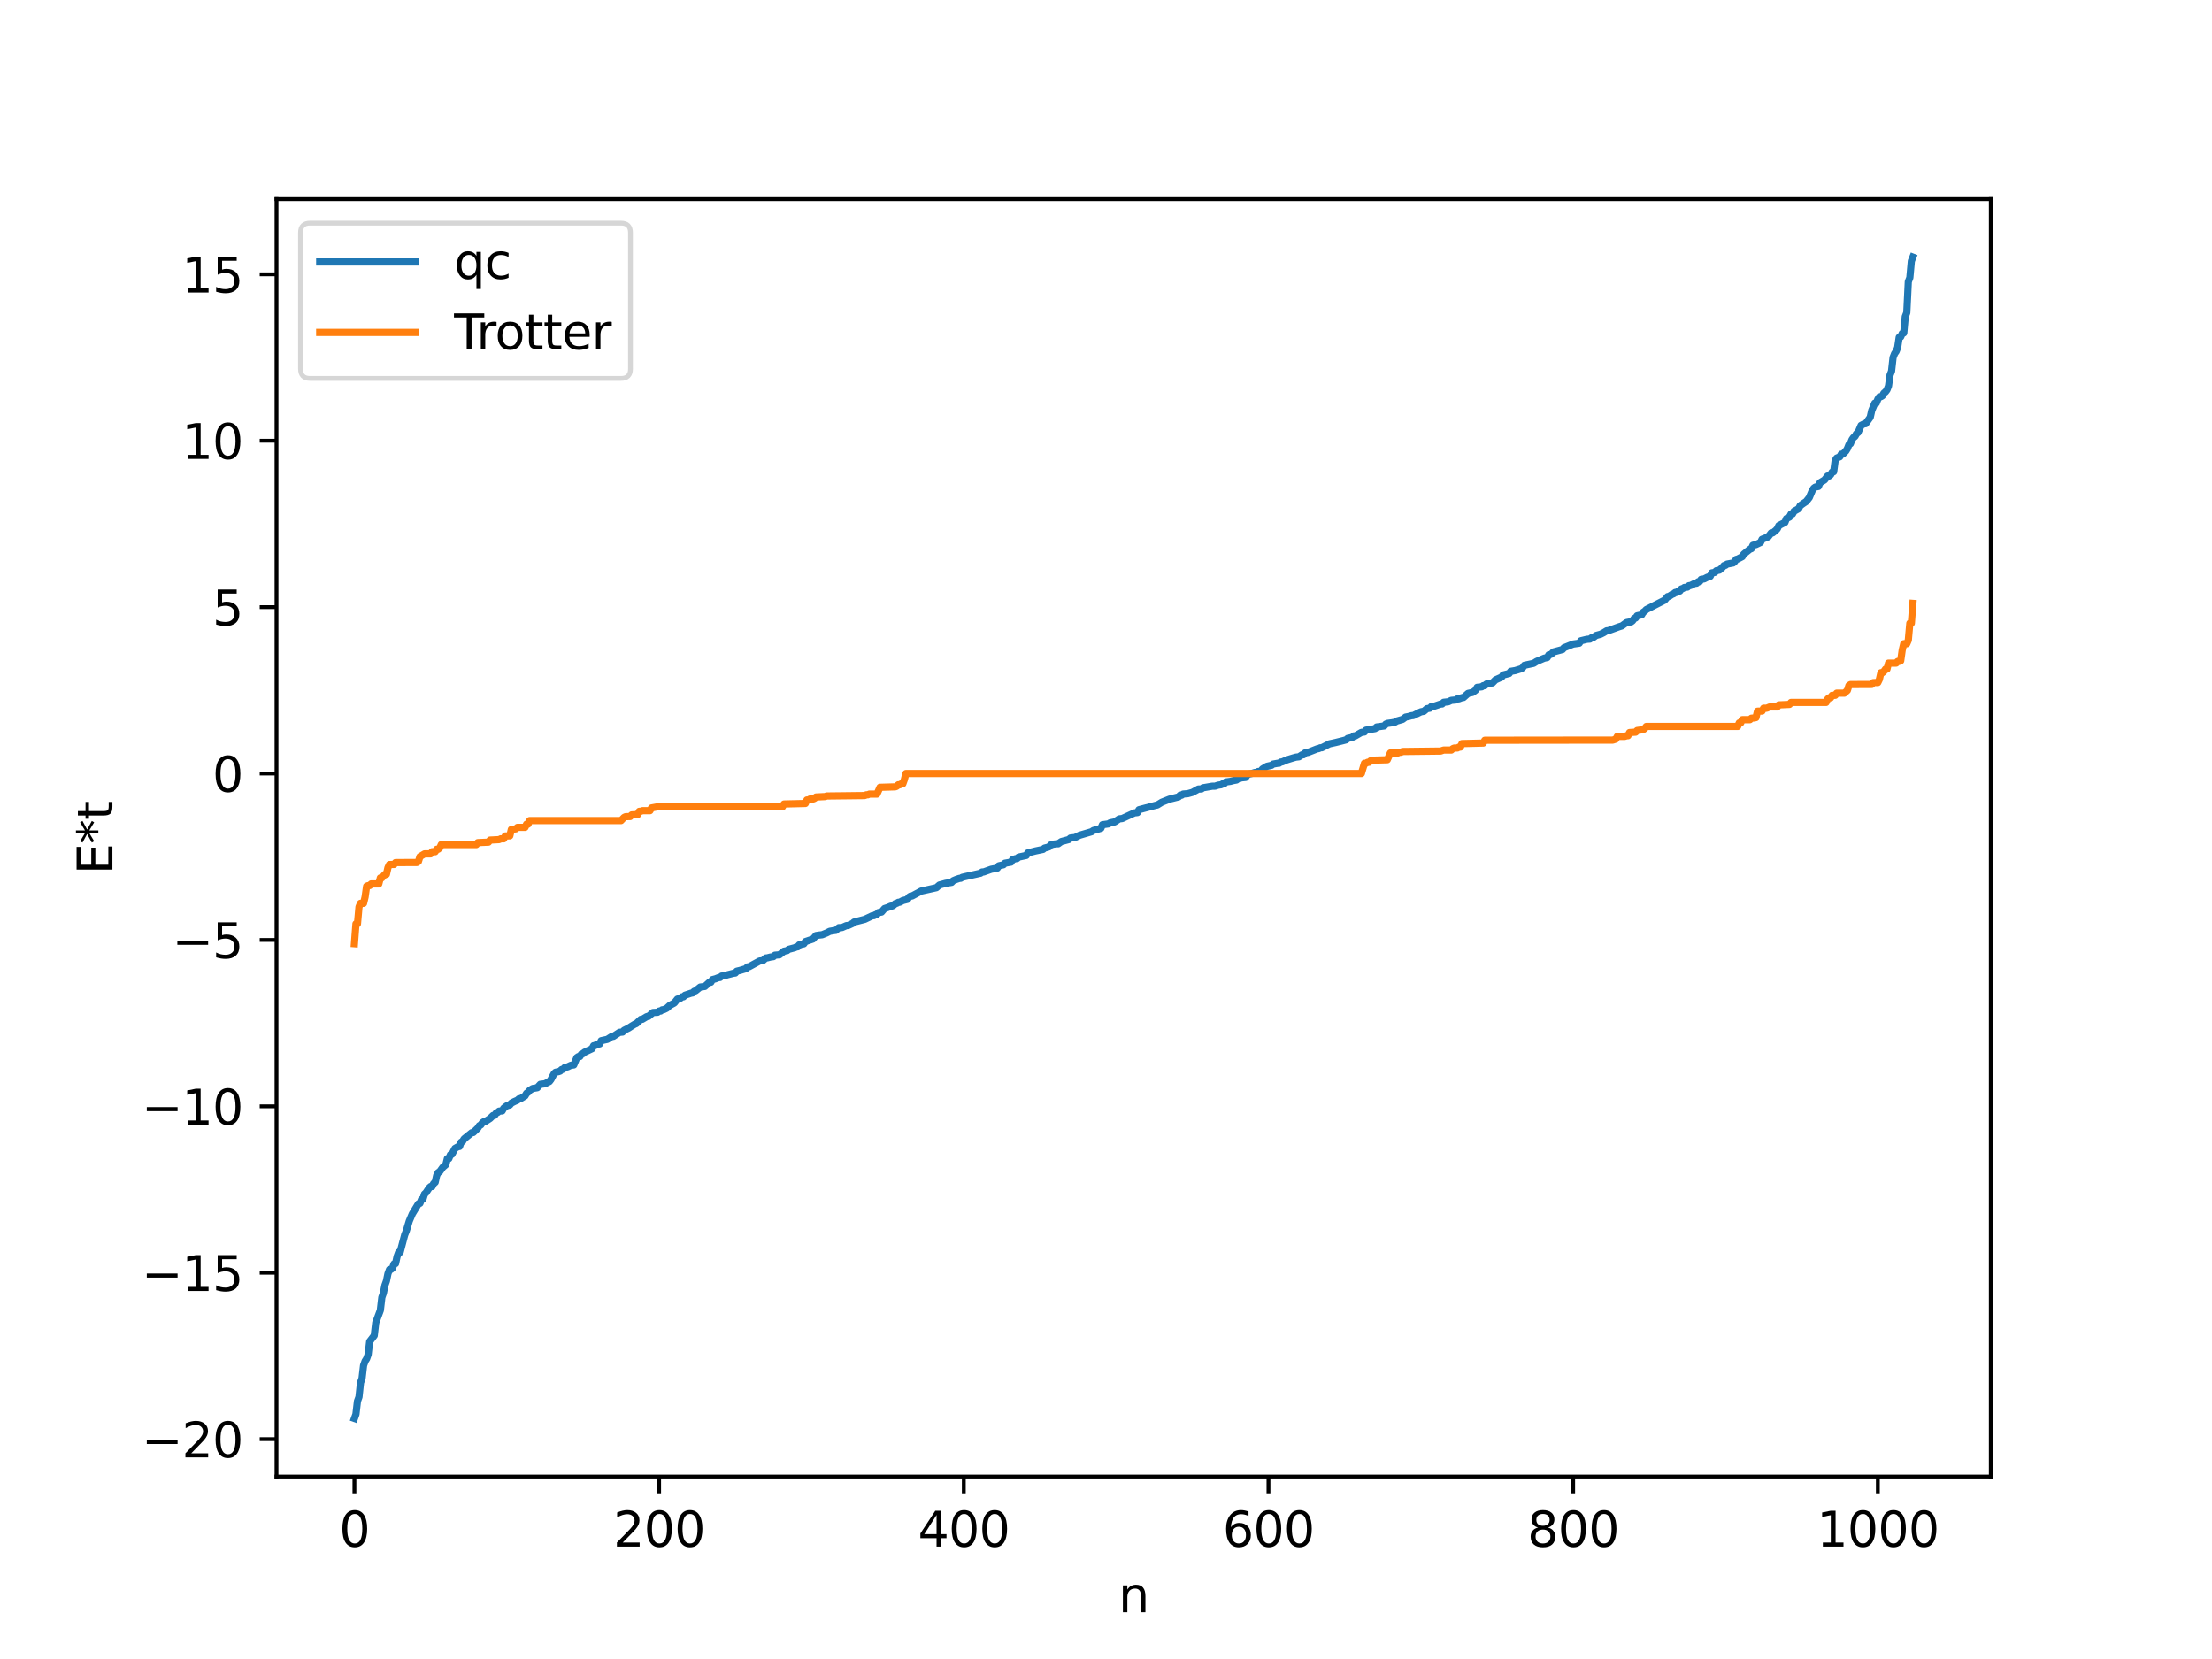 <?xml version="1.0" encoding="utf-8" standalone="no"?>
<!DOCTYPE svg PUBLIC "-//W3C//DTD SVG 1.1//EN"
  "http://www.w3.org/Graphics/SVG/1.1/DTD/svg11.dtd">
<svg xmlns:xlink="http://www.w3.org/1999/xlink" width="460.8pt" height="345.6pt" viewBox="0 0 460.8 345.6" xmlns="http://www.w3.org/2000/svg" version="1.1">
 <defs>
  <style type="text/css">*{stroke-linejoin: round; stroke-linecap: butt}</style>
 </defs>
 <g id="figure_1">
  <g id="patch_1">
   <path d="M 0 345.6 
L 460.8 345.6 
L 460.8 0 
L 0 0 
z
" style="fill: #ffffff"/>
  </g>
  <g id="axes_1">
   <g id="patch_2">
    <path d="M 57.6 307.584 
L 414.72 307.584 
L 414.72 41.472 
L 57.6 41.472 
z
" style="fill: #ffffff"/>
   </g>
   <g id="matplotlib.axis_1">
    <g id="xtick_1">
     <g id="line2d_1">
      <defs>
       <path id="mbca33a4296" d="M 0 0 
L 0 3.5 
" style="stroke: #000000; stroke-width: 0.8"/>
      </defs>
      <g>
       <use xlink:href="#mbca33a4296" x="73.833" y="307.584" style="stroke: #000000; stroke-width: 0.8"/>
      </g>
     </g>
     <g id="text_1">
      <!-- 0 -->
      <g transform="translate(70.651 322.182) scale(0.1 -0.1)">
       <defs>
        <path id="DejaVuSans-30" d="M 2034 4250 
Q 1547 4250 1301 3770 
Q 1056 3291 1056 2328 
Q 1056 1369 1301 889 
Q 1547 409 2034 409 
Q 2525 409 2770 889 
Q 3016 1369 3016 2328 
Q 3016 3291 2770 3770 
Q 2525 4250 2034 4250 
z
M 2034 4750 
Q 2819 4750 3233 4129 
Q 3647 3509 3647 2328 
Q 3647 1150 3233 529 
Q 2819 -91 2034 -91 
Q 1250 -91 836 529 
Q 422 1150 422 2328 
Q 422 3509 836 4129 
Q 1250 4750 2034 4750 
z
" transform="scale(0.016)"/>
       </defs>
       <use xlink:href="#DejaVuSans-30"/>
      </g>
     </g>
    </g>
    <g id="xtick_2">
     <g id="line2d_2">
      <g>
       <use xlink:href="#mbca33a4296" x="137.304" y="307.584" style="stroke: #000000; stroke-width: 0.8"/>
      </g>
     </g>
     <g id="text_2">
      <!-- 200 -->
      <g transform="translate(127.76 322.182) scale(0.1 -0.1)">
       <defs>
        <path id="DejaVuSans-32" d="M 1228 531 
L 3431 531 
L 3431 0 
L 469 0 
L 469 531 
Q 828 903 1448 1529 
Q 2069 2156 2228 2338 
Q 2531 2678 2651 2914 
Q 2772 3150 2772 3378 
Q 2772 3750 2511 3984 
Q 2250 4219 1831 4219 
Q 1534 4219 1204 4116 
Q 875 4013 500 3803 
L 500 4441 
Q 881 4594 1212 4672 
Q 1544 4750 1819 4750 
Q 2544 4750 2975 4387 
Q 3406 4025 3406 3419 
Q 3406 3131 3298 2873 
Q 3191 2616 2906 2266 
Q 2828 2175 2409 1742 
Q 1991 1309 1228 531 
z
" transform="scale(0.016)"/>
       </defs>
       <use xlink:href="#DejaVuSans-32"/>
       <use xlink:href="#DejaVuSans-30" x="63.623"/>
       <use xlink:href="#DejaVuSans-30" x="127.246"/>
      </g>
     </g>
    </g>
    <g id="xtick_3">
     <g id="line2d_3">
      <g>
       <use xlink:href="#mbca33a4296" x="200.775" y="307.584" style="stroke: #000000; stroke-width: 0.8"/>
      </g>
     </g>
     <g id="text_3">
      <!-- 400 -->
      <g transform="translate(191.231 322.182) scale(0.1 -0.1)">
       <defs>
        <path id="DejaVuSans-34" d="M 2419 4116 
L 825 1625 
L 2419 1625 
L 2419 4116 
z
M 2253 4666 
L 3047 4666 
L 3047 1625 
L 3713 1625 
L 3713 1100 
L 3047 1100 
L 3047 0 
L 2419 0 
L 2419 1100 
L 313 1100 
L 313 1709 
L 2253 4666 
z
" transform="scale(0.016)"/>
       </defs>
       <use xlink:href="#DejaVuSans-34"/>
       <use xlink:href="#DejaVuSans-30" x="63.623"/>
       <use xlink:href="#DejaVuSans-30" x="127.246"/>
      </g>
     </g>
    </g>
    <g id="xtick_4">
     <g id="line2d_4">
      <g>
       <use xlink:href="#mbca33a4296" x="264.246" y="307.584" style="stroke: #000000; stroke-width: 0.8"/>
      </g>
     </g>
     <g id="text_4">
      <!-- 600 -->
      <g transform="translate(254.702 322.182) scale(0.1 -0.1)">
       <defs>
        <path id="DejaVuSans-36" d="M 2113 2584 
Q 1688 2584 1439 2293 
Q 1191 2003 1191 1497 
Q 1191 994 1439 701 
Q 1688 409 2113 409 
Q 2538 409 2786 701 
Q 3034 994 3034 1497 
Q 3034 2003 2786 2293 
Q 2538 2584 2113 2584 
z
M 3366 4563 
L 3366 3988 
Q 3128 4100 2886 4159 
Q 2644 4219 2406 4219 
Q 1781 4219 1451 3797 
Q 1122 3375 1075 2522 
Q 1259 2794 1537 2939 
Q 1816 3084 2150 3084 
Q 2853 3084 3261 2657 
Q 3669 2231 3669 1497 
Q 3669 778 3244 343 
Q 2819 -91 2113 -91 
Q 1303 -91 875 529 
Q 447 1150 447 2328 
Q 447 3434 972 4092 
Q 1497 4750 2381 4750 
Q 2619 4750 2861 4703 
Q 3103 4656 3366 4563 
z
" transform="scale(0.016)"/>
       </defs>
       <use xlink:href="#DejaVuSans-36"/>
       <use xlink:href="#DejaVuSans-30" x="63.623"/>
       <use xlink:href="#DejaVuSans-30" x="127.246"/>
      </g>
     </g>
    </g>
    <g id="xtick_5">
     <g id="line2d_5">
      <g>
       <use xlink:href="#mbca33a4296" x="327.717" y="307.584" style="stroke: #000000; stroke-width: 0.8"/>
      </g>
     </g>
     <g id="text_5">
      <!-- 800 -->
      <g transform="translate(318.173 322.182) scale(0.1 -0.1)">
       <defs>
        <path id="DejaVuSans-38" d="M 2034 2216 
Q 1584 2216 1326 1975 
Q 1069 1734 1069 1313 
Q 1069 891 1326 650 
Q 1584 409 2034 409 
Q 2484 409 2743 651 
Q 3003 894 3003 1313 
Q 3003 1734 2745 1975 
Q 2488 2216 2034 2216 
z
M 1403 2484 
Q 997 2584 770 2862 
Q 544 3141 544 3541 
Q 544 4100 942 4425 
Q 1341 4750 2034 4750 
Q 2731 4750 3128 4425 
Q 3525 4100 3525 3541 
Q 3525 3141 3298 2862 
Q 3072 2584 2669 2484 
Q 3125 2378 3379 2068 
Q 3634 1759 3634 1313 
Q 3634 634 3220 271 
Q 2806 -91 2034 -91 
Q 1263 -91 848 271 
Q 434 634 434 1313 
Q 434 1759 690 2068 
Q 947 2378 1403 2484 
z
M 1172 3481 
Q 1172 3119 1398 2916 
Q 1625 2713 2034 2713 
Q 2441 2713 2670 2916 
Q 2900 3119 2900 3481 
Q 2900 3844 2670 4047 
Q 2441 4250 2034 4250 
Q 1625 4250 1398 4047 
Q 1172 3844 1172 3481 
z
" transform="scale(0.016)"/>
       </defs>
       <use xlink:href="#DejaVuSans-38"/>
       <use xlink:href="#DejaVuSans-30" x="63.623"/>
       <use xlink:href="#DejaVuSans-30" x="127.246"/>
      </g>
     </g>
    </g>
    <g id="xtick_6">
     <g id="line2d_6">
      <g>
       <use xlink:href="#mbca33a4296" x="391.188" y="307.584" style="stroke: #000000; stroke-width: 0.8"/>
      </g>
     </g>
     <g id="text_6">
      <!-- 1000 -->
      <g transform="translate(378.463 322.182) scale(0.1 -0.1)">
       <defs>
        <path id="DejaVuSans-31" d="M 794 531 
L 1825 531 
L 1825 4091 
L 703 3866 
L 703 4441 
L 1819 4666 
L 2450 4666 
L 2450 531 
L 3481 531 
L 3481 0 
L 794 0 
L 794 531 
z
" transform="scale(0.016)"/>
       </defs>
       <use xlink:href="#DejaVuSans-31"/>
       <use xlink:href="#DejaVuSans-30" x="63.623"/>
       <use xlink:href="#DejaVuSans-30" x="127.246"/>
       <use xlink:href="#DejaVuSans-30" x="190.869"/>
      </g>
     </g>
    </g>
    <g id="text_7">
     <!-- n -->
     <g transform="translate(232.991 335.861) scale(0.1 -0.1)">
      <defs>
       <path id="DejaVuSans-6e" d="M 3513 2113 
L 3513 0 
L 2938 0 
L 2938 2094 
Q 2938 2591 2744 2837 
Q 2550 3084 2163 3084 
Q 1697 3084 1428 2787 
Q 1159 2491 1159 1978 
L 1159 0 
L 581 0 
L 581 3500 
L 1159 3500 
L 1159 2956 
Q 1366 3272 1645 3428 
Q 1925 3584 2291 3584 
Q 2894 3584 3203 3211 
Q 3513 2838 3513 2113 
z
" transform="scale(0.016)"/>
      </defs>
      <use xlink:href="#DejaVuSans-6e"/>
     </g>
    </g>
   </g>
   <g id="matplotlib.axis_2">
    <g id="ytick_1">
     <g id="line2d_7">
      <defs>
       <path id="mf06c5c9891" d="M 0 0 
L -3.5 0 
" style="stroke: #000000; stroke-width: 0.8"/>
      </defs>
      <g>
       <use xlink:href="#mf06c5c9891" x="57.6" y="299.797" style="stroke: #000000; stroke-width: 0.8"/>
      </g>
     </g>
     <g id="text_8">
      <!-- −20 -->
      <g transform="translate(29.495 303.597) scale(0.1 -0.1)">
       <defs>
        <path id="DejaVuSans-2212" d="M 678 2272 
L 4684 2272 
L 4684 1741 
L 678 1741 
L 678 2272 
z
" transform="scale(0.016)"/>
       </defs>
       <use xlink:href="#DejaVuSans-2212"/>
       <use xlink:href="#DejaVuSans-32" x="83.789"/>
       <use xlink:href="#DejaVuSans-30" x="147.412"/>
      </g>
     </g>
    </g>
    <g id="ytick_2">
     <g id="line2d_8">
      <g>
       <use xlink:href="#mf06c5c9891" x="57.6" y="265.132" style="stroke: #000000; stroke-width: 0.8"/>
      </g>
     </g>
     <g id="text_9">
      <!-- −15 -->
      <g transform="translate(29.495 268.931) scale(0.1 -0.1)">
       <defs>
        <path id="DejaVuSans-35" d="M 691 4666 
L 3169 4666 
L 3169 4134 
L 1269 4134 
L 1269 2991 
Q 1406 3038 1543 3061 
Q 1681 3084 1819 3084 
Q 2600 3084 3056 2656 
Q 3513 2228 3513 1497 
Q 3513 744 3044 326 
Q 2575 -91 1722 -91 
Q 1428 -91 1123 -41 
Q 819 9 494 109 
L 494 744 
Q 775 591 1075 516 
Q 1375 441 1709 441 
Q 2250 441 2565 725 
Q 2881 1009 2881 1497 
Q 2881 1984 2565 2268 
Q 2250 2553 1709 2553 
Q 1456 2553 1204 2497 
Q 953 2441 691 2322 
L 691 4666 
z
" transform="scale(0.016)"/>
       </defs>
       <use xlink:href="#DejaVuSans-2212"/>
       <use xlink:href="#DejaVuSans-31" x="83.789"/>
       <use xlink:href="#DejaVuSans-35" x="147.412"/>
      </g>
     </g>
    </g>
    <g id="ytick_3">
     <g id="line2d_9">
      <g>
       <use xlink:href="#mf06c5c9891" x="57.6" y="230.467" style="stroke: #000000; stroke-width: 0.8"/>
      </g>
     </g>
     <g id="text_10">
      <!-- −10 -->
      <g transform="translate(29.495 234.266) scale(0.1 -0.1)">
       <use xlink:href="#DejaVuSans-2212"/>
       <use xlink:href="#DejaVuSans-31" x="83.789"/>
       <use xlink:href="#DejaVuSans-30" x="147.412"/>
      </g>
     </g>
    </g>
    <g id="ytick_4">
     <g id="line2d_10">
      <g>
       <use xlink:href="#mf06c5c9891" x="57.6" y="195.802" style="stroke: #000000; stroke-width: 0.8"/>
      </g>
     </g>
     <g id="text_11">
      <!-- −5 -->
      <g transform="translate(35.858 199.601) scale(0.1 -0.1)">
       <use xlink:href="#DejaVuSans-2212"/>
       <use xlink:href="#DejaVuSans-35" x="83.789"/>
      </g>
     </g>
    </g>
    <g id="ytick_5">
     <g id="line2d_11">
      <g>
       <use xlink:href="#mf06c5c9891" x="57.6" y="161.137" style="stroke: #000000; stroke-width: 0.8"/>
      </g>
     </g>
     <g id="text_12">
      <!-- 0 -->
      <g transform="translate(44.237 164.936) scale(0.1 -0.1)">
       <use xlink:href="#DejaVuSans-30"/>
      </g>
     </g>
    </g>
    <g id="ytick_6">
     <g id="line2d_12">
      <g>
       <use xlink:href="#mf06c5c9891" x="57.6" y="126.472" style="stroke: #000000; stroke-width: 0.8"/>
      </g>
     </g>
     <g id="text_13">
      <!-- 5 -->
      <g transform="translate(44.237 130.271) scale(0.1 -0.1)">
       <use xlink:href="#DejaVuSans-35"/>
      </g>
     </g>
    </g>
    <g id="ytick_7">
     <g id="line2d_13">
      <g>
       <use xlink:href="#mf06c5c9891" x="57.6" y="91.807" style="stroke: #000000; stroke-width: 0.8"/>
      </g>
     </g>
     <g id="text_14">
      <!-- 10 -->
      <g transform="translate(37.875 95.606) scale(0.1 -0.1)">
       <use xlink:href="#DejaVuSans-31"/>
       <use xlink:href="#DejaVuSans-30" x="63.623"/>
      </g>
     </g>
    </g>
    <g id="ytick_8">
     <g id="line2d_14">
      <g>
       <use xlink:href="#mf06c5c9891" x="57.6" y="57.141" style="stroke: #000000; stroke-width: 0.8"/>
      </g>
     </g>
     <g id="text_15">
      <!-- 15 -->
      <g transform="translate(37.875 60.941) scale(0.1 -0.1)">
       <use xlink:href="#DejaVuSans-31"/>
       <use xlink:href="#DejaVuSans-35" x="63.623"/>
      </g>
     </g>
    </g>
    <g id="text_16">
     <!-- E*t -->
     <g transform="translate(23.416 182.148) rotate(-90) scale(0.1 -0.1)">
      <defs>
       <path id="DejaVuSans-45" d="M 628 4666 
L 3578 4666 
L 3578 4134 
L 1259 4134 
L 1259 2753 
L 3481 2753 
L 3481 2222 
L 1259 2222 
L 1259 531 
L 3634 531 
L 3634 0 
L 628 0 
L 628 4666 
z
" transform="scale(0.016)"/>
       <path id="DejaVuSans-2a" d="M 3009 3897 
L 1888 3291 
L 3009 2681 
L 2828 2375 
L 1778 3009 
L 1778 1831 
L 1422 1831 
L 1422 3009 
L 372 2375 
L 191 2681 
L 1313 3291 
L 191 3897 
L 372 4206 
L 1422 3572 
L 1422 4750 
L 1778 4750 
L 1778 3572 
L 2828 4206 
L 3009 3897 
z
" transform="scale(0.016)"/>
       <path id="DejaVuSans-74" d="M 1172 4494 
L 1172 3500 
L 2356 3500 
L 2356 3053 
L 1172 3053 
L 1172 1153 
Q 1172 725 1289 603 
Q 1406 481 1766 481 
L 2356 481 
L 2356 0 
L 1766 0 
Q 1100 0 847 248 
Q 594 497 594 1153 
L 594 3053 
L 172 3053 
L 172 3500 
L 594 3500 
L 594 4494 
L 1172 4494 
z
" transform="scale(0.016)"/>
      </defs>
      <use xlink:href="#DejaVuSans-45"/>
      <use xlink:href="#DejaVuSans-2a" x="63.184"/>
      <use xlink:href="#DejaVuSans-74" x="113.184"/>
     </g>
    </g>
   </g>
   <g id="line2d_15">
    <path d="M 73.833 295.488 
L 74.15 294.601 
L 74.467 291.891 
L 74.785 291.004 
L 75.102 288.036 
L 75.42 287.149 
L 75.737 284.44 
L 76.054 283.553 
L 76.372 283.055 
L 76.689 282.167 
L 77.006 279.467 
L 77.958 278.218 
L 78.276 275.524 
L 79.228 272.961 
L 79.545 270.264 
L 79.862 269.377 
L 80.18 267.762 
L 80.497 266.874 
L 80.815 265.337 
L 81.132 264.475 
L 81.449 264.449 
L 81.767 264.173 
L 82.084 263.285 
L 82.401 263.218 
L 82.719 261.75 
L 83.036 260.879 
L 83.353 260.862 
L 84.305 257.25 
L 84.623 256.461 
L 85.258 254.36 
L 85.892 252.865 
L 87.162 250.771 
L 87.479 250.672 
L 87.796 249.884 
L 88.114 249.785 
L 88.431 248.741 
L 88.748 248.45 
L 89.383 247.481 
L 89.7 247.182 
L 90.018 247.173 
L 90.335 246.546 
L 90.653 246.286 
L 90.97 244.866 
L 91.287 244.265 
L 91.605 244.066 
L 92.239 243.178 
L 92.874 242.628 
L 93.191 241.357 
L 93.509 241.353 
L 93.826 240.56 
L 94.143 240.466 
L 94.778 239.24 
L 95.413 238.878 
L 95.73 238.832 
L 96.048 237.945 
L 96.365 237.772 
L 96.682 237.248 
L 98.269 235.966 
L 98.586 235.921 
L 99.539 235.009 
L 99.856 234.501 
L 100.173 234.332 
L 100.491 233.88 
L 100.808 233.659 
L 101.125 233.614 
L 102.077 232.994 
L 102.712 232.376 
L 103.029 232.351 
L 103.347 231.883 
L 103.664 231.745 
L 103.981 231.464 
L 104.616 231.423 
L 104.934 230.858 
L 105.568 230.36 
L 106.203 230.183 
L 106.52 229.795 
L 107.155 229.473 
L 107.79 229.196 
L 108.107 228.908 
L 108.424 228.881 
L 109.377 228.298 
L 109.694 227.755 
L 110.011 227.54 
L 110.329 227.15 
L 110.963 226.755 
L 111.915 226.598 
L 112.55 225.894 
L 113.502 225.771 
L 114.454 225.296 
L 114.772 224.884 
L 115.406 223.692 
L 115.724 223.373 
L 116.358 223.238 
L 116.676 223.127 
L 116.993 222.801 
L 117.31 222.735 
L 117.628 222.399 
L 118.262 222.24 
L 118.897 221.931 
L 119.532 221.848 
L 120.167 220.317 
L 120.484 220.105 
L 120.801 220.094 
L 121.119 219.591 
L 121.436 219.506 
L 121.753 219.207 
L 123.34 218.463 
L 123.658 217.84 
L 123.975 217.809 
L 124.292 217.575 
L 124.927 217.459 
L 125.244 216.793 
L 126.514 216.518 
L 127.466 215.906 
L 127.783 215.886 
L 129.053 215.05 
L 129.687 214.999 
L 130.005 214.634 
L 130.957 214.162 
L 131.591 213.747 
L 132.226 213.36 
L 132.543 213.238 
L 133.496 212.351 
L 133.813 212.339 
L 134.765 211.762 
L 135.082 211.728 
L 136.034 210.923 
L 136.986 210.875 
L 137.304 210.619 
L 137.621 210.617 
L 137.939 210.36 
L 138.256 210.336 
L 138.891 210.028 
L 139.525 209.449 
L 140.477 208.936 
L 141.112 208.133 
L 141.747 207.952 
L 142.064 207.655 
L 142.381 207.653 
L 142.699 207.321 
L 143.968 206.895 
L 144.286 206.844 
L 144.603 206.507 
L 144.92 206.392 
L 145.872 205.62 
L 146.824 205.496 
L 147.777 204.632 
L 148.094 204.609 
L 148.411 204.067 
L 149.046 203.902 
L 149.681 203.654 
L 149.998 203.627 
L 150.315 203.332 
L 150.95 203.256 
L 151.585 203.051 
L 152.854 202.733 
L 153.172 202.698 
L 153.489 202.313 
L 154.124 202.164 
L 155.393 201.787 
L 155.71 201.426 
L 156.028 201.395 
L 158.249 200.186 
L 158.884 200.139 
L 159.519 199.566 
L 159.836 199.54 
L 160.471 199.375 
L 161.105 199.284 
L 161.423 198.98 
L 162.375 198.902 
L 163.327 198.141 
L 163.962 198.026 
L 164.279 197.764 
L 165.548 197.429 
L 165.866 197.267 
L 166.183 197.233 
L 166.5 196.821 
L 167.453 196.605 
L 167.77 196.145 
L 169.357 195.607 
L 169.991 194.889 
L 170.626 194.786 
L 171.261 194.72 
L 172.213 194.333 
L 172.848 194.006 
L 173.8 193.845 
L 174.117 193.808 
L 174.752 193.238 
L 175.386 193.23 
L 176.339 192.807 
L 176.656 192.804 
L 177.608 192.367 
L 177.925 192.076 
L 180.147 191.506 
L 181.734 190.754 
L 182.051 190.74 
L 182.368 190.537 
L 182.686 190.469 
L 183.003 190.101 
L 183.638 189.993 
L 184.272 189.26 
L 184.907 189.055 
L 185.542 188.779 
L 185.859 188.734 
L 186.177 188.555 
L 186.494 188.237 
L 186.811 188.168 
L 187.129 187.968 
L 187.446 187.941 
L 188.081 187.599 
L 189.033 187.36 
L 189.35 186.887 
L 189.667 186.682 
L 189.985 186.659 
L 191.889 185.629 
L 195.062 184.924 
L 195.697 184.364 
L 196.967 184.019 
L 198.236 183.811 
L 198.553 183.472 
L 199.188 183.204 
L 199.823 182.986 
L 200.14 182.957 
L 200.458 182.754 
L 201.092 182.605 
L 204.266 181.898 
L 204.583 181.647 
L 204.9 181.647 
L 206.487 181.079 
L 207.757 180.842 
L 208.074 180.362 
L 209.026 180.146 
L 209.343 179.818 
L 210.613 179.597 
L 210.93 179.084 
L 211.565 178.875 
L 211.882 178.833 
L 212.2 178.544 
L 213.786 178.206 
L 214.104 177.68 
L 215.691 177.274 
L 217.277 176.942 
L 217.595 176.667 
L 218.229 176.51 
L 218.547 176.39 
L 218.864 176.024 
L 219.499 175.846 
L 220.134 175.773 
L 220.451 175.768 
L 221.086 175.31 
L 222.672 174.884 
L 222.99 174.579 
L 223.942 174.467 
L 224.894 173.997 
L 227.433 173.25 
L 227.75 173.007 
L 229.337 172.549 
L 229.654 171.806 
L 230.924 171.628 
L 231.241 171.414 
L 232.193 171.218 
L 232.828 170.803 
L 233.145 170.584 
L 233.78 170.512 
L 236.319 169.335 
L 236.953 169.269 
L 237.271 168.676 
L 240.762 167.752 
L 241.079 167.696 
L 242.031 167.109 
L 243.618 166.478 
L 245.522 166.001 
L 245.839 165.654 
L 246.157 165.651 
L 246.474 165.414 
L 247.426 165.335 
L 248.378 165.072 
L 249.33 164.549 
L 249.648 164.371 
L 250.282 164.354 
L 250.6 164.11 
L 251.552 163.948 
L 252.504 163.783 
L 253.139 163.766 
L 253.773 163.56 
L 254.408 163.47 
L 254.725 163.267 
L 255.043 163.243 
L 255.36 162.896 
L 256.312 162.771 
L 256.947 162.602 
L 257.581 162.489 
L 257.899 162.21 
L 258.216 162.198 
L 258.534 162.046 
L 259.486 161.954 
L 259.803 161.484 
L 260.12 161.274 
L 260.755 161.133 
L 261.39 160.925 
L 261.707 160.905 
L 262.024 160.724 
L 262.659 160.673 
L 262.977 160.2 
L 263.929 159.632 
L 264.881 159.421 
L 265.198 159.171 
L 266.15 159.004 
L 266.467 158.988 
L 266.785 158.745 
L 267.102 158.716 
L 268.054 158.301 
L 268.689 158.1 
L 269.324 157.904 
L 269.958 157.726 
L 270.593 157.653 
L 271.228 157.237 
L 271.545 157.219 
L 271.862 156.841 
L 272.497 156.729 
L 274.401 155.985 
L 274.719 155.939 
L 275.036 155.773 
L 275.353 155.766 
L 276.94 154.955 
L 278.21 154.679 
L 279.796 154.284 
L 280.431 154.115 
L 280.748 153.822 
L 281.7 153.622 
L 282.018 153.308 
L 282.335 153.303 
L 283.605 152.57 
L 284.239 152.486 
L 284.557 152.106 
L 286.461 151.783 
L 286.778 151.441 
L 288.365 151.227 
L 288.682 150.845 
L 289 150.701 
L 289.952 150.571 
L 290.586 150.452 
L 290.904 150.227 
L 292.173 149.862 
L 292.808 149.383 
L 293.443 149.261 
L 294.077 149.078 
L 294.395 149.072 
L 295.981 148.288 
L 296.616 148.167 
L 297.251 147.628 
L 297.886 147.527 
L 298.203 147.162 
L 298.838 147.097 
L 300.107 146.668 
L 300.424 146.654 
L 300.742 146.296 
L 301.694 146.197 
L 302.329 145.898 
L 303.281 145.812 
L 303.598 145.586 
L 303.915 145.578 
L 304.55 145.332 
L 304.867 145.304 
L 305.82 144.451 
L 306.772 144.246 
L 307.406 143.772 
L 307.724 143.183 
L 308.676 143.075 
L 308.993 142.831 
L 309.31 142.83 
L 309.628 142.511 
L 309.945 142.364 
L 310.897 142.264 
L 311.532 141.624 
L 312.484 141.198 
L 312.801 141.072 
L 313.119 140.613 
L 314.388 140.295 
L 314.705 139.851 
L 315.658 139.691 
L 316.927 139.299 
L 317.244 139.04 
L 317.562 138.589 
L 319.466 138.185 
L 320.1 137.786 
L 321.687 137.108 
L 322.322 136.974 
L 322.639 136.415 
L 322.957 136.37 
L 323.274 136.165 
L 323.591 135.812 
L 325.496 135.302 
L 325.813 134.928 
L 327.717 134.168 
L 328.986 133.989 
L 329.304 133.488 
L 330.573 133.177 
L 331.208 133.134 
L 331.525 132.872 
L 331.843 132.862 
L 332.477 132.379 
L 333.429 132.121 
L 334.064 131.802 
L 334.699 131.406 
L 335.016 131.387 
L 337.238 130.578 
L 337.872 130.382 
L 338.824 129.69 
L 339.459 129.571 
L 339.777 129.554 
L 340.094 129.318 
L 340.411 128.842 
L 340.729 128.742 
L 341.046 128.272 
L 341.998 128.066 
L 342.315 127.525 
L 342.633 127.326 
L 342.95 126.976 
L 346.758 125.028 
L 347.393 124.283 
L 347.71 124.222 
L 348.345 123.798 
L 348.662 123.69 
L 348.98 123.414 
L 349.297 123.41 
L 349.615 123.132 
L 349.932 123.119 
L 350.249 122.677 
L 350.567 122.603 
L 350.884 122.374 
L 351.519 122.304 
L 351.836 122.005 
L 352.153 121.972 
L 353.105 121.5 
L 353.423 121.491 
L 353.74 121.192 
L 354.058 121.161 
L 354.375 120.689 
L 355.01 120.589 
L 355.644 120.26 
L 356.279 120.042 
L 356.596 119.339 
L 357.231 119.231 
L 357.548 118.884 
L 358.183 118.757 
L 358.818 118.205 
L 359.135 117.813 
L 359.453 117.764 
L 359.77 117.511 
L 360.405 117.393 
L 361.039 117.274 
L 361.357 117.001 
L 361.674 116.529 
L 361.991 116.453 
L 362.943 115.954 
L 363.261 115.435 
L 364.53 114.407 
L 364.848 114.295 
L 365.165 113.595 
L 365.8 113.445 
L 366.752 112.993 
L 367.069 112.345 
L 368.339 111.835 
L 368.973 111.024 
L 369.291 111.009 
L 369.925 110.5 
L 370.243 110.154 
L 370.56 109.49 
L 371.829 108.836 
L 372.147 108.024 
L 372.781 107.719 
L 373.099 107.09 
L 373.416 107.068 
L 373.734 106.5 
L 374.686 105.97 
L 375.003 105.349 
L 375.638 104.892 
L 376.272 104.466 
L 376.907 103.655 
L 377.542 102.15 
L 377.859 101.684 
L 378.177 101.456 
L 378.811 101.338 
L 379.129 100.563 
L 380.081 99.986 
L 380.715 99.173 
L 381.033 99.165 
L 381.35 98.916 
L 381.667 98.354 
L 381.985 98.269 
L 382.302 95.929 
L 382.62 95.423 
L 383.254 95.162 
L 383.572 94.612 
L 383.889 94.608 
L 384.524 93.97 
L 384.841 93.458 
L 385.158 92.647 
L 385.476 92.421 
L 385.793 91.609 
L 386.11 91.147 
L 386.428 90.914 
L 386.745 90.336 
L 387.062 90.102 
L 387.697 88.62 
L 388.332 88.289 
L 388.649 88.265 
L 389.601 86.929 
L 389.919 85.506 
L 390.553 83.98 
L 390.871 83.976 
L 391.188 83.165 
L 391.505 82.685 
L 391.823 82.644 
L 392.14 82.444 
L 392.458 81.873 
L 392.775 81.632 
L 393.092 81.214 
L 393.41 80.402 
L 393.727 78.136 
L 394.044 77.324 
L 394.362 74.463 
L 394.679 73.653 
L 394.996 73.207 
L 395.314 72.395 
L 395.631 70.274 
L 395.948 70.177 
L 396.266 69.461 
L 396.583 69.367 
L 396.9 65.953 
L 397.218 65.141 
L 397.535 58.665 
L 397.853 57.853 
L 398.17 54.38 
L 398.487 53.568 
L 398.487 53.568 
" clip-path="url(#pae7e8ffda1)" style="fill: none; stroke: #1f77b4; stroke-width: 1.5; stroke-linecap: square"/>
   </g>
   <g id="line2d_16">
    <path d="M 73.833 196.581 
L 74.15 192.445 
L 74.467 192.445 
L 74.785 188.91 
L 75.102 188.176 
L 75.737 188.176 
L 76.054 186.853 
L 76.372 184.62 
L 76.689 184.483 
L 77.006 184.483 
L 77.324 184.137 
L 78.91 184.137 
L 79.228 182.877 
L 79.545 182.877 
L 80.18 182.139 
L 80.497 182.139 
L 80.815 180.746 
L 81.132 180.091 
L 82.084 180.079 
L 82.401 179.691 
L 86.844 179.669 
L 87.162 179.457 
L 87.479 178.447 
L 88.431 177.875 
L 89.7 177.875 
L 90.018 177.428 
L 90.653 177.428 
L 90.97 176.909 
L 91.287 176.909 
L 91.605 176.639 
L 91.922 175.944 
L 99.221 175.944 
L 99.539 175.53 
L 101.76 175.432 
L 102.077 175.003 
L 103.981 174.906 
L 104.299 174.739 
L 104.934 174.739 
L 105.251 174.15 
L 106.203 174.12 
L 106.52 172.792 
L 107.472 172.661 
L 107.79 172.355 
L 109.377 172.355 
L 109.694 171.683 
L 110.011 171.683 
L 110.329 170.942 
L 129.37 170.942 
L 130.005 170.277 
L 130.322 170.124 
L 131.274 170.098 
L 131.591 169.754 
L 132.861 169.675 
L 133.178 169.011 
L 133.496 169.011 
L 133.813 168.872 
L 135.4 168.872 
L 135.717 168.306 
L 136.986 168.07 
L 163.01 168.07 
L 163.327 167.482 
L 167.77 167.375 
L 168.087 166.648 
L 168.405 166.648 
L 168.722 166.454 
L 169.357 166.454 
L 169.674 166.329 
L 169.991 166.029 
L 171.896 165.938 
L 172.213 165.817 
L 180.147 165.728 
L 180.464 165.573 
L 180.781 165.573 
L 181.099 165.422 
L 182.686 165.422 
L 183.32 164.009 
L 186.494 163.914 
L 186.811 163.79 
L 187.129 163.479 
L 187.446 163.479 
L 187.763 163.269 
L 188.081 163.269 
L 188.398 162.39 
L 188.715 161.137 
L 283.605 161.137 
L 284.239 159.005 
L 284.557 159.005 
L 284.874 158.795 
L 285.191 158.795 
L 285.509 158.484 
L 285.826 158.36 
L 289 158.265 
L 289.634 156.852 
L 291.221 156.852 
L 291.539 156.701 
L 291.856 156.701 
L 292.173 156.546 
L 300.107 156.456 
L 300.742 156.245 
L 302.329 156.245 
L 302.646 155.945 
L 302.963 155.82 
L 303.598 155.82 
L 303.915 155.626 
L 304.233 155.626 
L 304.55 154.899 
L 308.993 154.791 
L 309.31 154.204 
L 335.968 154.172 
L 336.603 153.967 
L 336.92 153.401 
L 338.507 153.401 
L 338.824 153.262 
L 339.142 153.262 
L 339.459 152.599 
L 340.729 152.52 
L 341.046 152.175 
L 342.315 151.997 
L 342.633 151.754 
L 342.95 151.332 
L 361.991 151.332 
L 362.309 150.59 
L 362.626 150.59 
L 362.943 149.919 
L 364.53 149.919 
L 364.848 149.613 
L 365.482 149.56 
L 365.8 149.482 
L 366.117 148.153 
L 367.069 148.124 
L 367.386 147.535 
L 368.021 147.535 
L 368.656 147.271 
L 370.243 147.271 
L 370.56 146.842 
L 372.781 146.744 
L 373.099 146.329 
L 380.398 146.329 
L 380.715 145.634 
L 381.033 145.364 
L 381.35 145.364 
L 381.667 144.846 
L 382.302 144.846 
L 382.62 144.399 
L 384.206 144.399 
L 384.841 143.826 
L 385.158 142.817 
L 385.476 142.604 
L 389.919 142.582 
L 390.236 142.194 
L 391.188 142.183 
L 391.505 141.527 
L 391.823 140.134 
L 392.14 140.134 
L 392.458 139.852 
L 392.775 139.396 
L 393.092 139.396 
L 393.41 138.137 
L 394.996 138.137 
L 395.314 137.791 
L 395.631 137.791 
L 395.948 137.654 
L 396.266 135.421 
L 396.583 134.098 
L 397.218 134.098 
L 397.535 133.364 
L 397.853 129.828 
L 398.17 129.828 
L 398.487 125.692 
L 398.487 125.692 
" clip-path="url(#pae7e8ffda1)" style="fill: none; stroke: #ff7f0e; stroke-width: 1.5; stroke-linecap: square"/>
   </g>
   <g id="patch_3">
    <path d="M 57.6 307.584 
L 57.6 41.472 
" style="fill: none; stroke: #000000; stroke-width: 0.8; stroke-linejoin: miter; stroke-linecap: square"/>
   </g>
   <g id="patch_4">
    <path d="M 414.72 307.584 
L 414.72 41.472 
" style="fill: none; stroke: #000000; stroke-width: 0.8; stroke-linejoin: miter; stroke-linecap: square"/>
   </g>
   <g id="patch_5">
    <path d="M 57.6 307.584 
L 414.72 307.584 
" style="fill: none; stroke: #000000; stroke-width: 0.8; stroke-linejoin: miter; stroke-linecap: square"/>
   </g>
   <g id="patch_6">
    <path d="M 57.6 41.472 
L 414.72 41.472 
" style="fill: none; stroke: #000000; stroke-width: 0.8; stroke-linejoin: miter; stroke-linecap: square"/>
   </g>
   <g id="legend_1">
    <g id="patch_7">
     <path d="M 64.6 78.828 
L 129.342 78.828 
Q 131.342 78.828 131.342 76.828 
L 131.342 48.472 
Q 131.342 46.472 129.342 46.472 
L 64.6 46.472 
Q 62.6 46.472 62.6 48.472 
L 62.6 76.828 
Q 62.6 78.828 64.6 78.828 
z
" style="fill: #ffffff; opacity: 0.8; stroke: #cccccc; stroke-linejoin: miter"/>
    </g>
    <g id="line2d_17">
     <path d="M 66.6 54.57 
L 76.6 54.57 
L 86.6 54.57 
" style="fill: none; stroke: #1f77b4; stroke-width: 1.5; stroke-linecap: square"/>
    </g>
    <g id="text_17">
     <!-- qc -->
     <g transform="translate(94.6 58.07) scale(0.1 -0.1)">
      <defs>
       <path id="DejaVuSans-71" d="M 947 1747 
Q 947 1113 1208 752 
Q 1469 391 1925 391 
Q 2381 391 2643 752 
Q 2906 1113 2906 1747 
Q 2906 2381 2643 2742 
Q 2381 3103 1925 3103 
Q 1469 3103 1208 2742 
Q 947 2381 947 1747 
z
M 2906 525 
Q 2725 213 2448 61 
Q 2172 -91 1784 -91 
Q 1150 -91 751 415 
Q 353 922 353 1747 
Q 353 2572 751 3078 
Q 1150 3584 1784 3584 
Q 2172 3584 2448 3432 
Q 2725 3281 2906 2969 
L 2906 3500 
L 3481 3500 
L 3481 -1331 
L 2906 -1331 
L 2906 525 
z
" transform="scale(0.016)"/>
       <path id="DejaVuSans-63" d="M 3122 3366 
L 3122 2828 
Q 2878 2963 2633 3030 
Q 2388 3097 2138 3097 
Q 1578 3097 1268 2742 
Q 959 2388 959 1747 
Q 959 1106 1268 751 
Q 1578 397 2138 397 
Q 2388 397 2633 464 
Q 2878 531 3122 666 
L 3122 134 
Q 2881 22 2623 -34 
Q 2366 -91 2075 -91 
Q 1284 -91 818 406 
Q 353 903 353 1747 
Q 353 2603 823 3093 
Q 1294 3584 2113 3584 
Q 2378 3584 2631 3529 
Q 2884 3475 3122 3366 
z
" transform="scale(0.016)"/>
      </defs>
      <use xlink:href="#DejaVuSans-71"/>
      <use xlink:href="#DejaVuSans-63" x="63.477"/>
     </g>
    </g>
    <g id="line2d_18">
     <path d="M 66.6 69.249 
L 76.6 69.249 
L 86.6 69.249 
" style="fill: none; stroke: #ff7f0e; stroke-width: 1.5; stroke-linecap: square"/>
    </g>
    <g id="text_18">
     <!-- Trotter -->
     <g transform="translate(94.6 72.749) scale(0.1 -0.1)">
      <defs>
       <path id="DejaVuSans-54" d="M -19 4666 
L 3928 4666 
L 3928 4134 
L 2272 4134 
L 2272 0 
L 1638 0 
L 1638 4134 
L -19 4134 
L -19 4666 
z
" transform="scale(0.016)"/>
       <path id="DejaVuSans-72" d="M 2631 2963 
Q 2534 3019 2420 3045 
Q 2306 3072 2169 3072 
Q 1681 3072 1420 2755 
Q 1159 2438 1159 1844 
L 1159 0 
L 581 0 
L 581 3500 
L 1159 3500 
L 1159 2956 
Q 1341 3275 1631 3429 
Q 1922 3584 2338 3584 
Q 2397 3584 2469 3576 
Q 2541 3569 2628 3553 
L 2631 2963 
z
" transform="scale(0.016)"/>
       <path id="DejaVuSans-6f" d="M 1959 3097 
Q 1497 3097 1228 2736 
Q 959 2375 959 1747 
Q 959 1119 1226 758 
Q 1494 397 1959 397 
Q 2419 397 2687 759 
Q 2956 1122 2956 1747 
Q 2956 2369 2687 2733 
Q 2419 3097 1959 3097 
z
M 1959 3584 
Q 2709 3584 3137 3096 
Q 3566 2609 3566 1747 
Q 3566 888 3137 398 
Q 2709 -91 1959 -91 
Q 1206 -91 779 398 
Q 353 888 353 1747 
Q 353 2609 779 3096 
Q 1206 3584 1959 3584 
z
" transform="scale(0.016)"/>
       <path id="DejaVuSans-65" d="M 3597 1894 
L 3597 1613 
L 953 1613 
Q 991 1019 1311 708 
Q 1631 397 2203 397 
Q 2534 397 2845 478 
Q 3156 559 3463 722 
L 3463 178 
Q 3153 47 2828 -22 
Q 2503 -91 2169 -91 
Q 1331 -91 842 396 
Q 353 884 353 1716 
Q 353 2575 817 3079 
Q 1281 3584 2069 3584 
Q 2775 3584 3186 3129 
Q 3597 2675 3597 1894 
z
M 3022 2063 
Q 3016 2534 2758 2815 
Q 2500 3097 2075 3097 
Q 1594 3097 1305 2825 
Q 1016 2553 972 2059 
L 3022 2063 
z
" transform="scale(0.016)"/>
      </defs>
      <use xlink:href="#DejaVuSans-54"/>
      <use xlink:href="#DejaVuSans-72" x="46.334"/>
      <use xlink:href="#DejaVuSans-6f" x="85.197"/>
      <use xlink:href="#DejaVuSans-74" x="146.379"/>
      <use xlink:href="#DejaVuSans-74" x="185.588"/>
      <use xlink:href="#DejaVuSans-65" x="224.797"/>
      <use xlink:href="#DejaVuSans-72" x="286.32"/>
     </g>
    </g>
   </g>
  </g>
 </g>
 <defs>
  <clipPath id="pae7e8ffda1">
   <rect x="57.6" y="41.472" width="357.12" height="266.112"/>
  </clipPath>
 </defs>
</svg>

